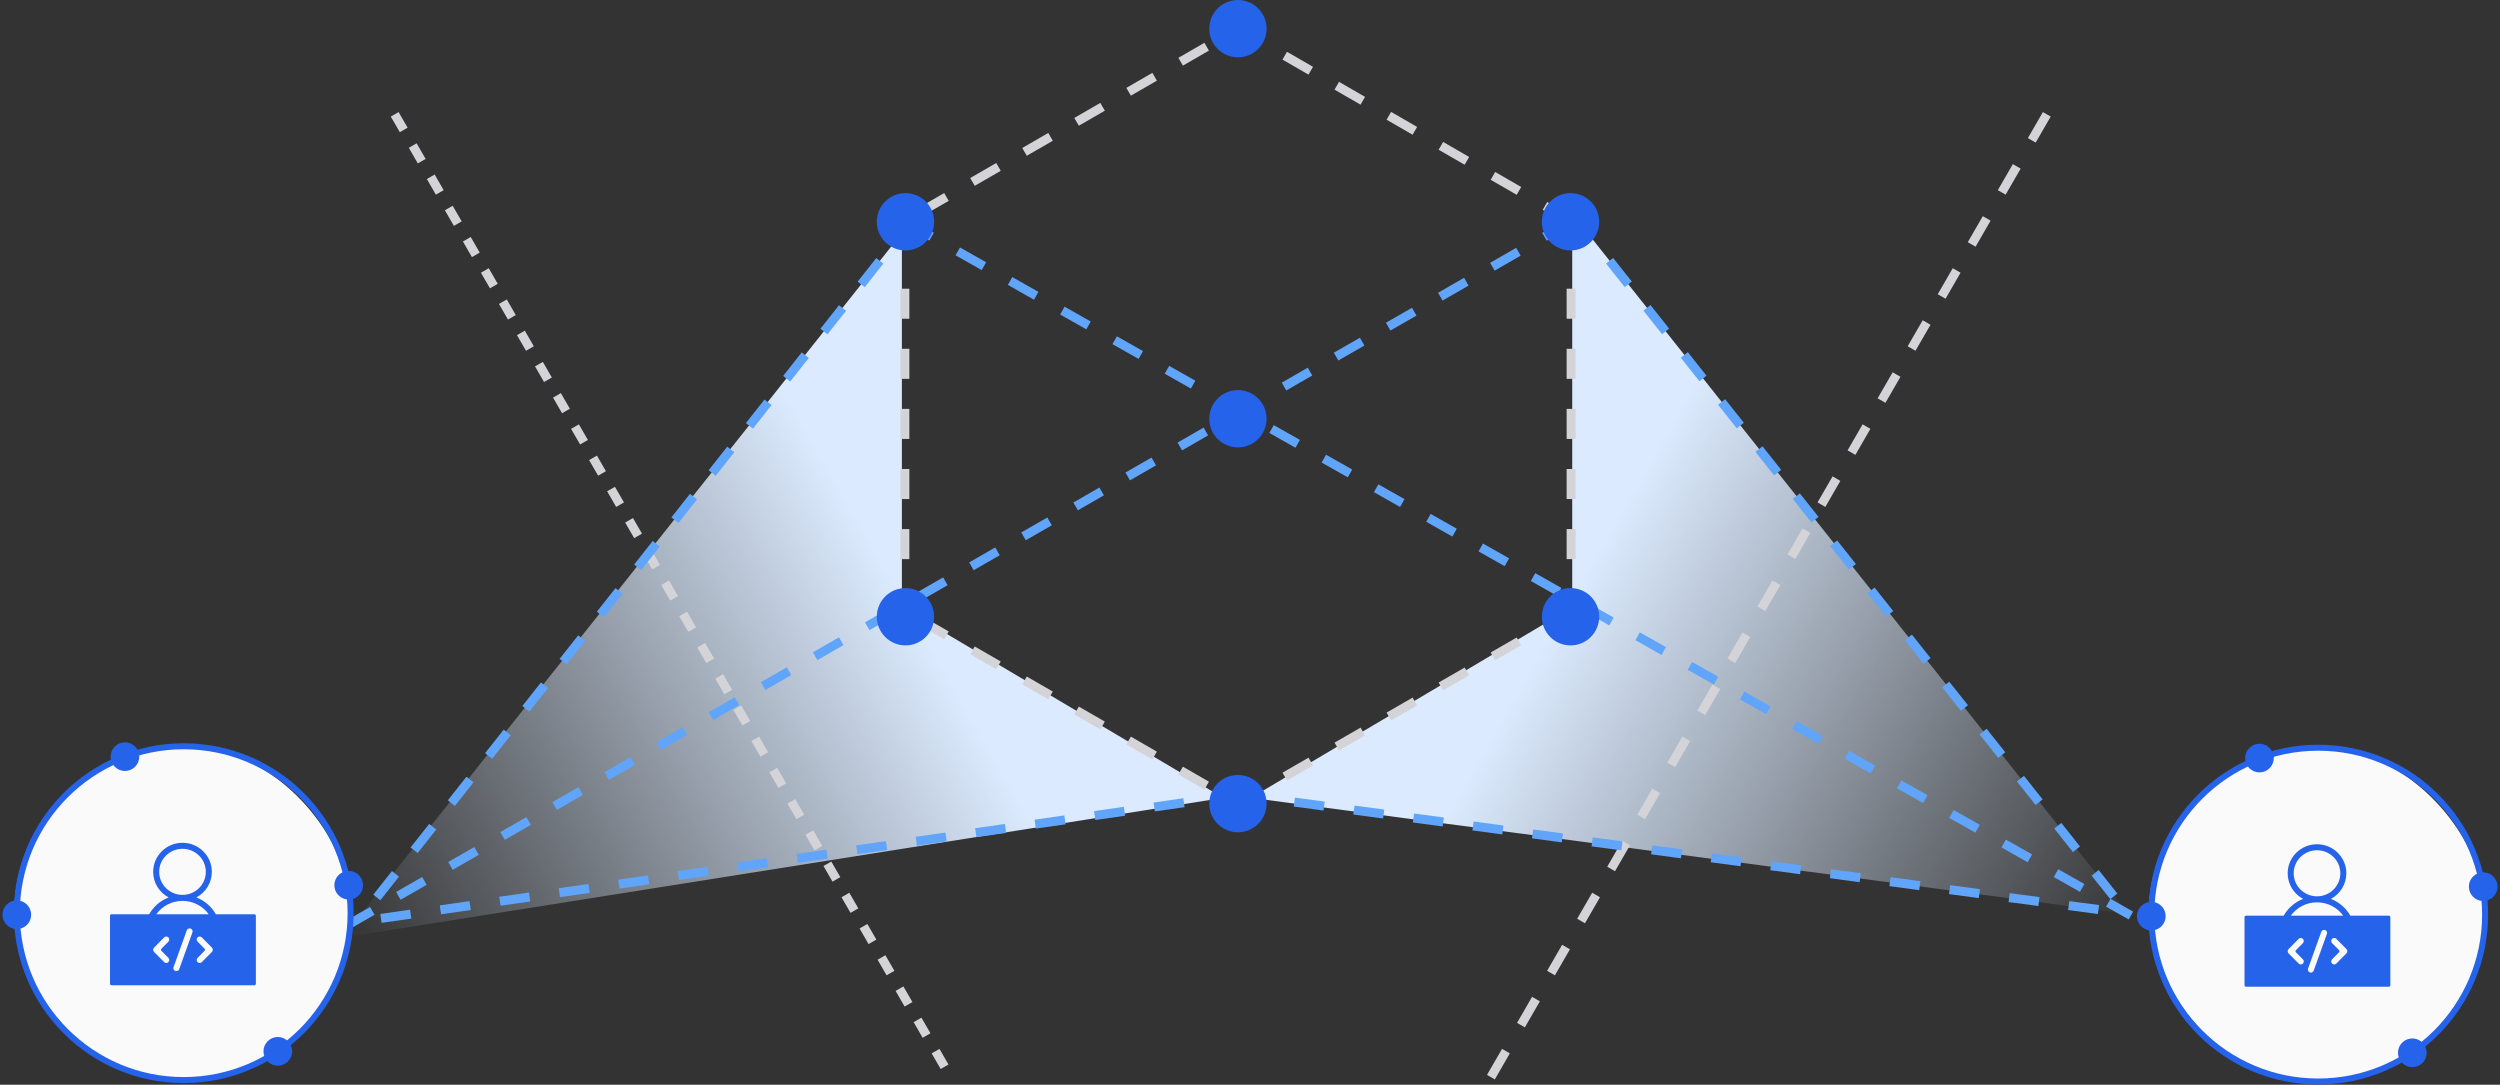 <svg width="832" height="361" viewBox="0 0 832 361" fill="none" xmlns="http://www.w3.org/2000/svg">
<rect x="0" y="0" width="832" height="361" fill="#333333" stroke="none"/>
<path d="M708.356 304.191L523.236 71.115V202.107L416.315 265.523L708.356 304.191Z" fill="url(#paint0_linear_966_43025)"/>
<path d="M113.844 312.064L300.15 77.576L300.15 202.107L407.071 265.524L113.844 312.064Z" fill="url(#paint1_linear_966_43025)"/>
<path d="M522.823 73.534L411.98 9.539L301.136 73.534" stroke="#D4D4D8" stroke-width="3" stroke-dasharray="10 10"/>
<path d="M131.355 38.048L317.232 359.996" stroke="#D4D4D8" stroke-width="3" stroke-dasharray="6 6"/>
<path d="M681.175 38.048L495.298 359.996" stroke="#D4D4D8" stroke-width="3" stroke-dasharray="10 10"/>
<path d="M522.671 73.808L113.763 308.964" stroke="#60A5FA" stroke-width="3" stroke-dasharray="10 10"/>
<path d="M301.341 73.808L709.165 304.691" stroke="#60A5FA" stroke-width="3" stroke-dasharray="10 10"/>
<path d="M305.199 71.115L120.866 304.417" stroke="#60A5FA" stroke-width="3" stroke-dasharray="10 10"/>
<path d="M523.236 71.115L707.914 303.899" stroke="#60A5FA" stroke-width="3" stroke-dasharray="10 10"/>
<path d="M413.813 264.285L120.326 306.574" stroke="#60A5FA" stroke-width="3" stroke-dasharray="10 10"/>
<path d="M410.934 264.285L707.854 303.959" stroke="#60A5FA" stroke-width="3" stroke-dasharray="10 10"/>
<path d="M522.823 203.452L411.98 267.447L301.136 203.452" stroke="#D4D4D8" stroke-width="3" stroke-dasharray="10 10"/>
<path d="M301.136 96.078V201.72" stroke="#D4D4D8" stroke-width="3" stroke-dasharray="10 10"/>
<path d="M522.877 96.078V201.72" stroke="#D4D4D8" stroke-width="3" stroke-dasharray="10 10"/>
<rect x="715.112" y="248.852" width="112.26" height="111.149" rx="55.574" fill="#FAFAFA"/>
<path fill-rule="evenodd" clip-rule="evenodd" d="M771.099 282.965C766.801 282.965 763.337 286.407 763.337 290.631C763.337 294.854 766.801 298.297 771.099 298.297C775.396 298.297 778.861 294.854 778.861 290.631C778.861 286.407 775.396 282.965 771.099 282.965ZM761.337 290.631C761.337 285.282 765.718 280.965 771.099 280.965C776.48 280.965 780.861 285.282 780.861 290.631C780.861 294.323 778.774 297.523 775.711 299.152C778.451 300.209 780.73 302.182 782.162 304.691C782.172 304.707 782.181 304.723 782.189 304.74H795.009C795.285 304.74 795.509 304.964 795.509 305.24V327.889C795.509 328.165 795.285 328.389 795.009 328.389H747.476C747.2 328.389 746.976 328.165 746.976 327.889V305.24C746.976 304.964 747.2 304.74 747.476 304.74H760.011C760.025 304.709 760.041 304.678 760.059 304.647C761.493 302.159 763.761 300.203 766.486 299.151C763.424 297.523 761.337 294.322 761.337 290.631ZM762.377 304.74H779.819C777.879 302.051 774.698 300.297 771.098 300.297C767.499 300.297 764.317 302.051 762.377 304.74ZM773.802 309.5C774.321 309.687 774.591 310.26 774.404 310.78L770 323.026C769.813 323.546 769.24 323.816 768.72 323.629C768.2 323.442 767.931 322.869 768.118 322.349L772.522 310.103C772.709 309.583 773.282 309.313 773.802 309.5ZM766.404 312.447C766.797 312.836 766.8 313.469 766.412 313.861L764.086 316.213C763.893 316.408 763.893 316.722 764.086 316.917L766.412 319.269C766.8 319.661 766.797 320.294 766.404 320.683C766.012 321.071 765.378 321.068 764.99 320.675L761.62 317.268C761.235 316.879 761.235 316.251 761.62 315.862L764.99 312.455C765.378 312.062 766.012 312.059 766.404 312.447ZM777.531 312.455C777.143 312.062 776.51 312.059 776.117 312.447C775.725 312.836 775.721 313.469 776.109 313.861L778.436 316.213C778.628 316.408 778.628 316.722 778.436 316.917L776.109 319.269C775.721 319.661 775.725 320.294 776.117 320.683C776.51 321.071 777.143 321.068 777.531 320.675L780.901 317.268C781.286 316.879 781.286 316.251 780.901 315.862L777.531 312.455Z" fill="#2563EB"/>
<circle cx="771.499" cy="304.385" r="55.545" stroke="#2563EB" stroke-width="2"/>
<ellipse cx="751.943" cy="252.281" rx="4.773" ry="4.773" fill="#2563EB"/>
<ellipse cx="715.955" cy="304.899" rx="4.773" ry="4.773" fill="#2563EB"/>
<ellipse cx="802.816" cy="350.368" rx="4.773" ry="4.773" fill="#2563EB"/>
<ellipse cx="826.408" cy="295.082" rx="4.773" ry="4.773" fill="#2563EB"/>
<rect x="4.749" y="248.37" width="112.26" height="111.149" rx="55.574" fill="#FAFAFA"/>
<path fill-rule="evenodd" clip-rule="evenodd" d="M60.736 282.482C56.438 282.482 52.974 285.925 52.974 290.148C52.974 294.372 56.438 297.814 60.736 297.814C65.033 297.814 68.498 294.372 68.498 290.148C68.498 285.925 65.033 282.482 60.736 282.482ZM50.974 290.148C50.974 284.799 55.355 280.482 60.736 280.482C66.117 280.482 70.498 284.799 70.498 290.148C70.498 293.84 68.411 297.041 65.348 298.669C68.088 299.727 70.367 301.699 71.799 304.208C71.809 304.224 71.818 304.241 71.826 304.258H84.646C84.922 304.258 85.146 304.481 85.146 304.758V327.406C85.146 327.682 84.922 327.906 84.646 327.906H37.113C36.837 327.906 36.613 327.682 36.613 327.406V304.758C36.613 304.481 36.837 304.258 37.113 304.258H49.648C49.662 304.226 49.678 304.195 49.696 304.165C51.13 301.676 53.398 299.72 56.123 298.669C53.061 297.04 50.974 293.84 50.974 290.148ZM52.014 304.258H69.456C67.516 301.569 64.335 299.814 60.735 299.814C57.136 299.814 53.954 301.569 52.014 304.258ZM63.439 309.018C63.958 309.205 64.228 309.777 64.041 310.297L59.636 322.544C59.45 323.063 58.877 323.333 58.357 323.146C57.837 322.959 57.568 322.386 57.755 321.867L62.159 309.62C62.346 309.101 62.919 308.831 63.439 309.018ZM56.041 311.965C56.434 312.353 56.437 312.986 56.049 313.379L53.723 315.731C53.53 315.926 53.53 316.239 53.723 316.434L56.049 318.786C56.437 319.179 56.434 319.812 56.041 320.2C55.649 320.589 55.015 320.585 54.627 320.193L51.257 316.786C50.872 316.396 50.872 315.769 51.257 315.379L54.627 311.972C55.015 311.58 55.649 311.576 56.041 311.965ZM67.168 311.972C66.78 311.58 66.147 311.576 65.754 311.965C65.362 312.353 65.358 312.986 65.746 313.379L68.073 315.731C68.266 315.926 68.266 316.239 68.073 316.434L65.746 318.786C65.358 319.179 65.362 319.812 65.754 320.2C66.147 320.589 66.78 320.585 67.168 320.193L70.538 316.786C70.923 316.396 70.923 315.769 70.538 315.379L67.168 311.972Z" fill="#2563EB"/>
<circle cx="61.136" cy="303.904" r="55.545" stroke="#2563EB" stroke-width="2"/>
<ellipse cx="41.58" cy="251.811" rx="4.773" ry="4.773" fill="#2563EB"/>
<ellipse cx="5.592" cy="304.419" rx="4.773" ry="4.773" fill="#2563EB"/>
<ellipse cx="92.453" cy="349.888" rx="4.773" ry="4.773" fill="#2563EB"/>
<ellipse cx="116.045" cy="294.602" rx="4.773" ry="4.773" fill="#2563EB"/>
<circle cx="411.98" cy="9.538" r="9.539" fill="#2563EB"/>
<circle cx="522.671" cy="73.807" r="9.539" fill="#2563EB"/>
<circle cx="301.341" cy="73.807" r="9.539" fill="#2563EB"/>
<circle cx="522.671" cy="205.251" r="9.539" fill="#2563EB"/>
<circle cx="301.341" cy="205.251" r="9.539" fill="#2563EB"/>
<circle cx="411.98" cy="139.36" r="9.539" fill="#2563EB"/>
<circle cx="411.98" cy="267.446" r="9.539" fill="#2563EB"/>
<defs>
<linearGradient id="paint0_linear_966_43025" x1="522.385" y1="200.094" x2="710.644" y2="308.269" gradientUnits="userSpaceOnUse">
<stop stop-color="#DBEAFE"/>
<stop offset="1" stop-color="#DBEAFE" stop-opacity="0"/>
</linearGradient>
<linearGradient id="paint1_linear_966_43025" x1="301" y1="200.094" x2="112.741" y2="308.269" gradientUnits="userSpaceOnUse">
<stop stop-color="#DBEAFE"/>
<stop offset="1" stop-color="#DBEAFE" stop-opacity="0"/>
</linearGradient>
</defs>
</svg>

